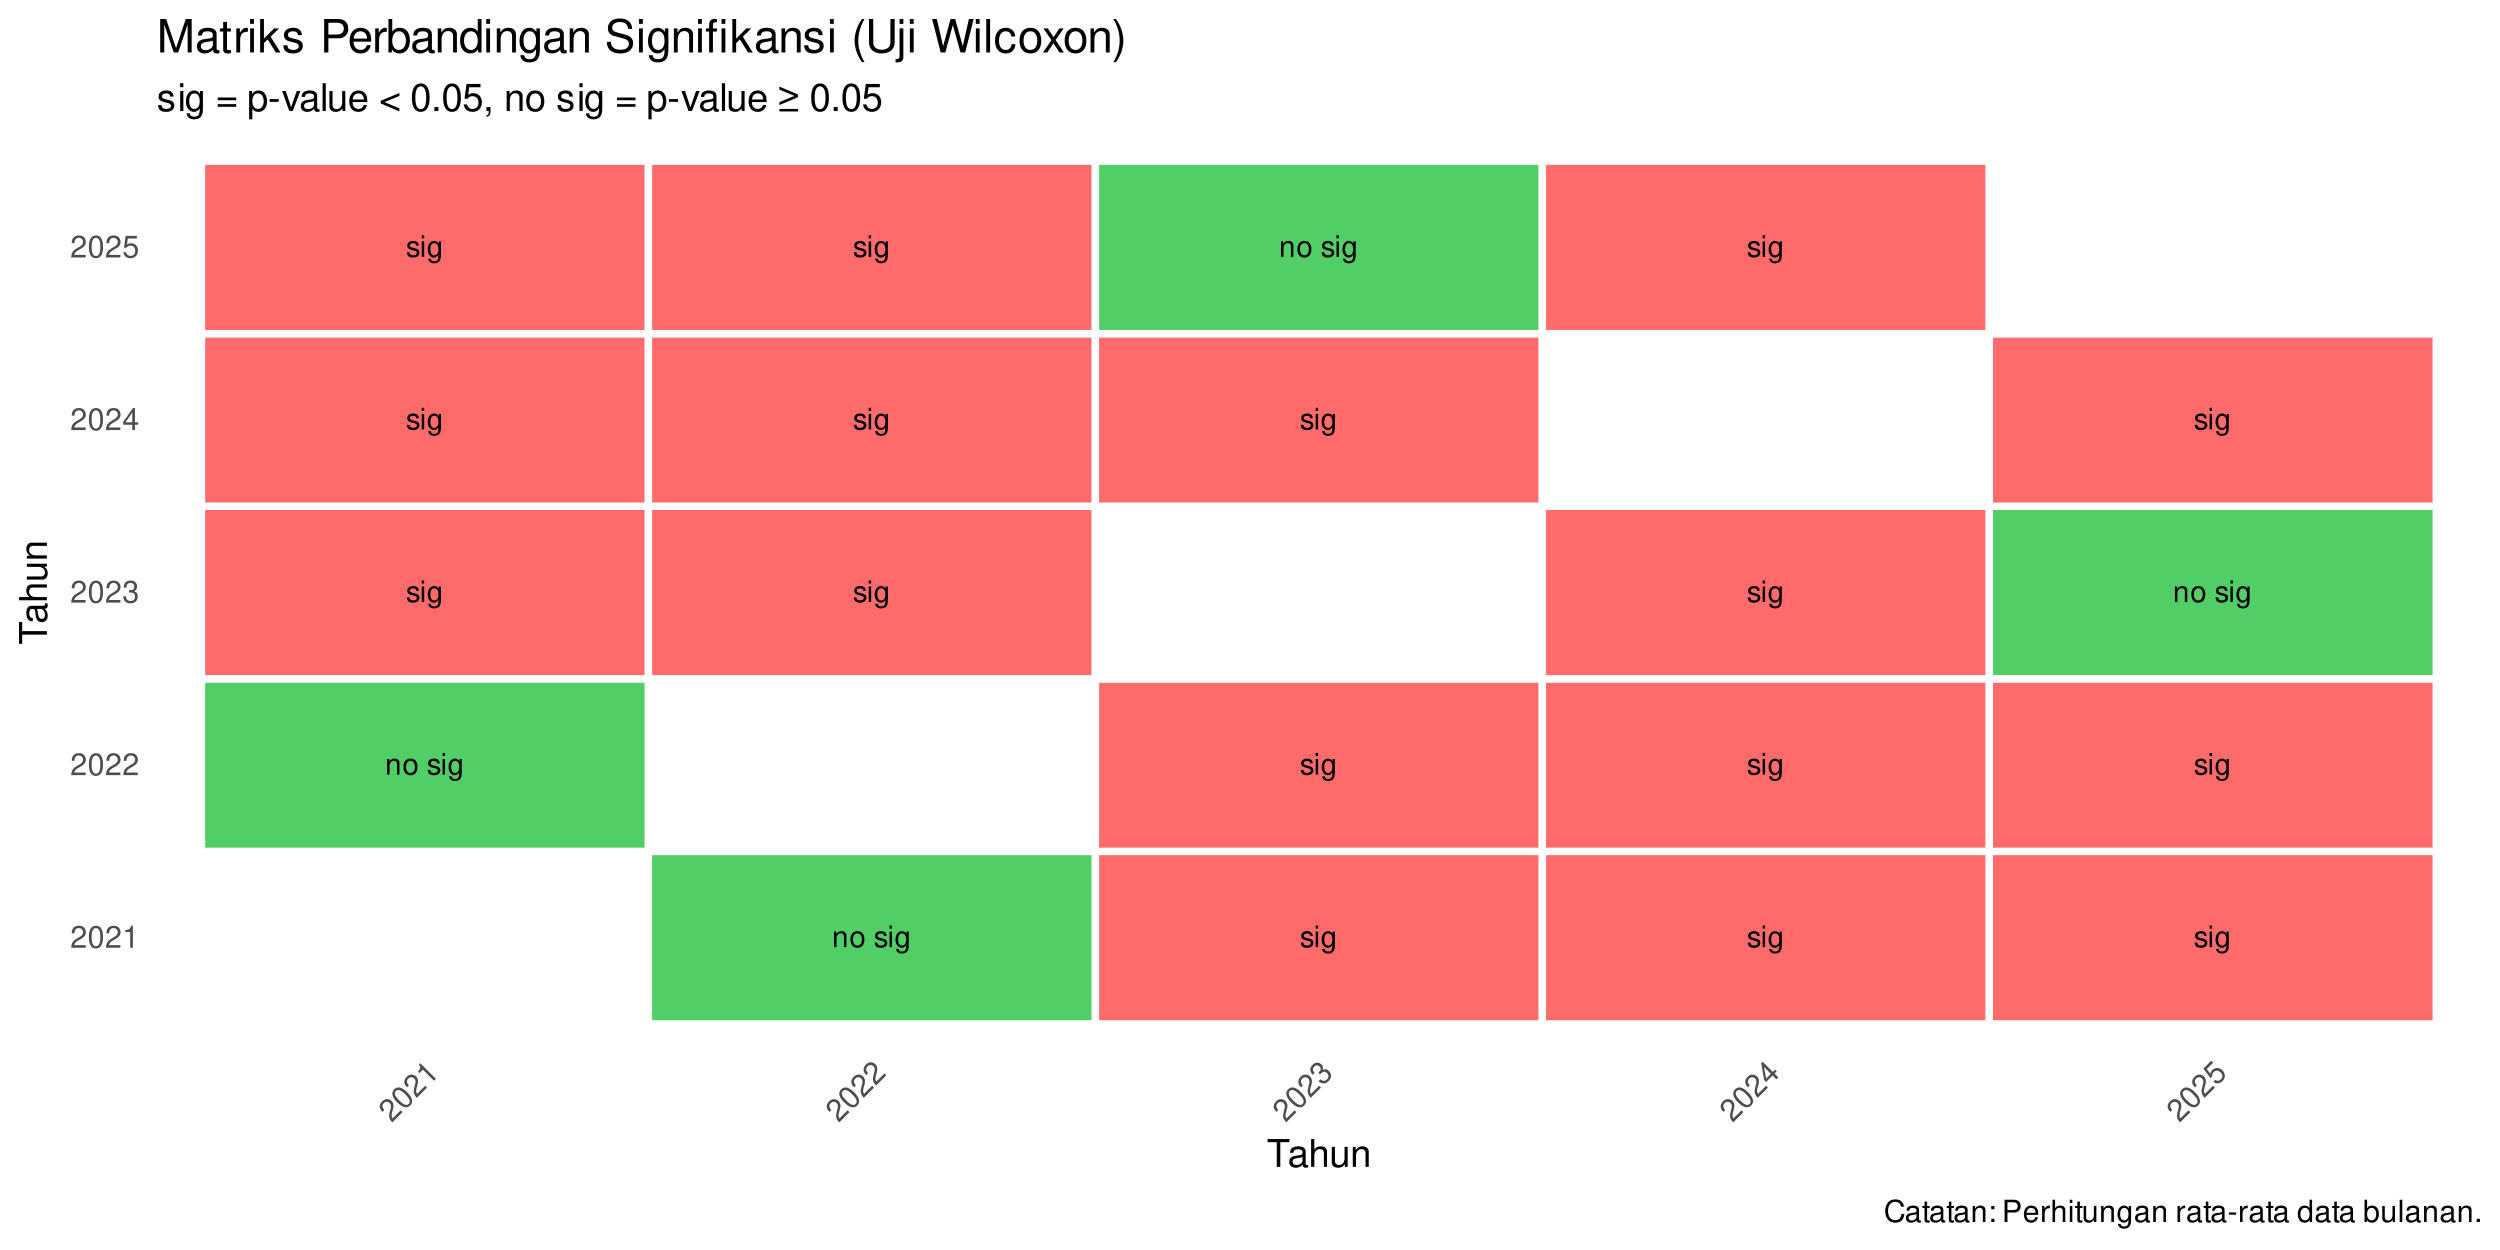 <?xml version="1.0" encoding="UTF-8"?>
<svg xmlns="http://www.w3.org/2000/svg" xmlns:xlink="http://www.w3.org/1999/xlink" width="720" height="360" viewBox="0 0 720 360">
<defs>
<g>
<g id="glyph-0-0">
<path d="M 0.594 -4.469 L 0.594 0 L 1.312 0 L 1.312 -2.469 C 1.312 -3.375 1.797 -3.969 2.531 -3.969 C 3.094 -3.969 3.453 -3.641 3.453 -3.094 L 3.453 0 L 4.156 0 L 4.156 -3.375 C 4.156 -4.125 3.594 -4.594 2.734 -4.594 C 2.078 -4.594 1.641 -4.344 1.25 -3.719 L 1.25 -4.469 Z M 0.594 -4.469 "/>
</g>
<g id="glyph-0-1">
<path d="M 2.328 -4.594 C 1.062 -4.594 0.312 -3.703 0.312 -2.203 C 0.312 -0.688 1.062 0.203 2.328 0.203 C 3.594 0.203 4.344 -0.703 4.344 -2.172 C 4.344 -3.719 3.625 -4.594 2.328 -4.594 Z M 2.328 -3.938 C 3.125 -3.938 3.609 -3.281 3.609 -2.172 C 3.609 -1.125 3.109 -0.453 2.328 -0.453 C 1.531 -0.453 1.047 -1.125 1.047 -2.203 C 1.047 -3.281 1.531 -3.938 2.328 -3.938 Z M 2.328 -3.938 "/>
</g>
<g id="glyph-0-2">
</g>
<g id="glyph-0-3">
<path d="M 3.734 -3.219 C 3.734 -4.109 3.141 -4.594 2.109 -4.594 C 1.078 -4.594 0.406 -4.062 0.406 -3.234 C 0.406 -2.531 0.766 -2.203 1.812 -1.938 L 2.484 -1.781 C 2.984 -1.656 3.172 -1.484 3.172 -1.172 C 3.172 -0.75 2.75 -0.453 2.141 -0.453 C 1.75 -0.453 1.422 -0.578 1.25 -0.766 C 1.141 -0.891 1.078 -1.016 1.047 -1.328 L 0.297 -1.328 C 0.328 -0.297 0.906 0.203 2.078 0.203 C 3.203 0.203 3.922 -0.359 3.922 -1.219 C 3.922 -1.891 3.547 -2.25 2.656 -2.469 L 1.969 -2.625 C 1.391 -2.766 1.141 -2.953 1.141 -3.266 C 1.141 -3.688 1.516 -3.938 2.094 -3.938 C 2.656 -3.938 2.969 -3.688 2.984 -3.219 Z M 3.734 -3.219 "/>
</g>
<g id="glyph-0-4">
<path d="M 1.281 -4.469 L 0.578 -4.469 L 0.578 0 L 1.281 0 Z M 1.281 -6.219 L 0.562 -6.219 L 0.562 -5.328 L 1.281 -5.328 Z M 1.281 -6.219 "/>
</g>
<g id="glyph-0-5">
<path d="M 3.453 -4.469 L 3.453 -3.828 C 3.094 -4.359 2.703 -4.594 2.141 -4.594 C 1.047 -4.594 0.297 -3.594 0.297 -2.156 C 0.297 -1.406 0.484 -0.859 0.859 -0.406 C 1.188 -0.016 1.625 0.203 2.078 0.203 C 2.625 0.203 3 -0.047 3.375 -0.609 L 3.375 -0.375 C 3.375 0.812 3.047 1.266 2.156 1.266 C 1.547 1.266 1.234 1.031 1.172 0.516 L 0.438 0.516 C 0.516 1.344 1.172 1.859 2.141 1.859 C 2.797 1.859 3.344 1.641 3.641 1.281 C 3.969 0.875 4.109 0.312 4.109 -0.734 L 4.109 -4.469 Z M 2.203 -3.938 C 2.953 -3.938 3.375 -3.312 3.375 -2.172 C 3.375 -1.094 2.938 -0.453 2.203 -0.453 C 1.469 -0.453 1.047 -1.094 1.047 -2.203 C 1.047 -3.297 1.469 -3.938 2.203 -3.938 Z M 2.203 -3.938 "/>
</g>
<g id="glyph-1-0">
<path d="M 4.453 -0.766 L 1.172 -0.766 C 1.25 -1.297 1.531 -1.625 2.297 -2.094 L 3.172 -2.594 C 4.047 -3.062 4.5 -3.719 4.5 -4.5 C 4.5 -5.031 4.281 -5.531 3.922 -5.875 C 3.547 -6.203 3.094 -6.359 2.5 -6.359 C 1.703 -6.359 1.125 -6.078 0.781 -5.531 C 0.547 -5.203 0.453 -4.797 0.438 -4.156 L 1.219 -4.156 C 1.234 -4.594 1.297 -4.844 1.406 -5.062 C 1.594 -5.438 2 -5.688 2.469 -5.688 C 3.172 -5.688 3.703 -5.172 3.703 -4.484 C 3.703 -3.969 3.406 -3.531 2.859 -3.219 L 2.047 -2.75 C 0.75 -2 0.375 -1.406 0.297 -0.016 L 4.453 -0.016 Z M 4.453 -0.766 "/>
</g>
<g id="glyph-1-1">
<path d="M 2.422 -6.359 C 1.844 -6.359 1.312 -6.094 0.984 -5.672 C 0.578 -5.109 0.375 -4.25 0.375 -3.078 C 0.375 -0.938 1.078 0.203 2.422 0.203 C 3.734 0.203 4.453 -0.938 4.453 -3.031 C 4.453 -4.25 4.266 -5.078 3.859 -5.672 C 3.531 -6.109 3.016 -6.359 2.422 -6.359 Z M 2.422 -5.672 C 3.25 -5.672 3.672 -4.828 3.672 -3.094 C 3.672 -1.281 3.266 -0.438 2.406 -0.438 C 1.578 -0.438 1.172 -1.312 1.172 -3.062 C 1.172 -4.828 1.578 -5.672 2.422 -5.672 Z M 2.422 -5.672 "/>
</g>
<g id="glyph-1-2">
<path d="M 2.281 -4.531 L 2.281 0 L 3.047 0 L 3.047 -6.359 L 2.547 -6.359 C 2.266 -5.391 2.094 -5.25 0.891 -5.094 L 0.891 -4.531 Z M 2.281 -4.531 "/>
</g>
<g id="glyph-1-3">
<path d="M 1.938 -2.922 L 2.359 -2.922 C 3.203 -2.922 3.656 -2.531 3.656 -1.766 C 3.656 -0.969 3.172 -0.484 2.375 -0.484 C 1.516 -0.484 1.109 -0.922 1.062 -1.844 L 0.281 -1.844 C 0.312 -1.344 0.406 -1 0.547 -0.719 C 0.875 -0.109 1.484 0.203 2.344 0.203 C 3.625 0.203 4.453 -0.578 4.453 -1.781 C 4.453 -2.594 4.141 -3.031 3.391 -3.297 C 3.969 -3.531 4.266 -3.969 4.266 -4.609 C 4.266 -5.703 3.547 -6.359 2.359 -6.359 C 1.109 -6.359 0.438 -5.656 0.406 -4.312 L 1.188 -4.312 C 1.203 -4.703 1.234 -4.922 1.328 -5.109 C 1.5 -5.469 1.891 -5.688 2.375 -5.688 C 3.062 -5.688 3.469 -5.266 3.469 -4.578 C 3.469 -4.141 3.312 -3.859 2.969 -3.719 C 2.766 -3.625 2.484 -3.594 1.938 -3.578 Z M 1.938 -2.922 "/>
</g>
<g id="glyph-1-4">
<path d="M 2.875 -1.547 L 2.875 0 L 3.656 0 L 3.656 -1.547 L 4.578 -1.547 L 4.578 -2.234 L 3.656 -2.234 L 3.656 -6.359 L 3.078 -6.359 L 0.25 -2.359 L 0.25 -1.547 Z M 2.875 -2.234 L 0.922 -2.234 L 2.875 -5.047 Z M 2.875 -2.234 "/>
</g>
<g id="glyph-1-5">
<path d="M 4.188 -6.234 L 0.969 -6.234 L 0.5 -2.844 L 1.219 -2.844 C 1.578 -3.266 1.875 -3.422 2.359 -3.422 C 3.203 -3.422 3.719 -2.844 3.719 -1.922 C 3.719 -1.031 3.203 -0.484 2.359 -0.484 C 1.688 -0.484 1.266 -0.828 1.078 -1.531 L 0.312 -1.531 C 0.406 -1.016 0.5 -0.781 0.688 -0.547 C 1.031 -0.078 1.672 0.203 2.375 0.203 C 3.641 0.203 4.516 -0.719 4.516 -2.031 C 4.516 -3.266 3.688 -4.109 2.5 -4.109 C 2.062 -4.109 1.703 -4 1.344 -3.734 L 1.594 -5.469 L 4.188 -5.469 Z M 4.188 -6.234 "/>
</g>
<g id="glyph-1-6">
<path d="M 5.828 -4.422 C 5.562 -5.828 4.766 -6.516 3.359 -6.516 C 2.484 -6.516 1.797 -6.25 1.312 -5.719 C 0.734 -5.078 0.422 -4.172 0.422 -3.125 C 0.422 -2.078 0.75 -1.172 1.344 -0.547 C 1.844 -0.031 2.484 0.203 3.312 0.203 C 4.875 0.203 5.766 -0.641 5.953 -2.344 L 5.109 -2.344 C 5.047 -1.906 4.953 -1.594 4.828 -1.344 C 4.562 -0.812 4.016 -0.516 3.328 -0.516 C 2.047 -0.516 1.234 -1.547 1.234 -3.141 C 1.234 -4.781 2 -5.797 3.25 -5.797 C 3.781 -5.797 4.25 -5.641 4.516 -5.391 C 4.766 -5.172 4.891 -4.906 4.984 -4.422 Z M 5.828 -4.422 "/>
</g>
<g id="glyph-1-7">
<path d="M 4.703 -0.438 C 4.625 -0.406 4.594 -0.406 4.547 -0.406 C 4.297 -0.406 4.156 -0.547 4.156 -0.781 L 4.156 -3.484 C 4.156 -4.297 3.547 -4.734 2.422 -4.734 C 1.734 -4.734 1.203 -4.547 0.891 -4.203 C 0.672 -3.969 0.594 -3.703 0.578 -3.25 L 1.312 -3.25 C 1.375 -3.812 1.703 -4.062 2.391 -4.062 C 3.062 -4.062 3.422 -3.812 3.422 -3.375 L 3.422 -3.188 C 3.406 -2.875 3.25 -2.75 2.656 -2.672 C 1.625 -2.547 1.453 -2.5 1.172 -2.391 C 0.641 -2.156 0.375 -1.766 0.375 -1.156 C 0.375 -0.328 0.953 0.203 1.875 0.203 C 2.469 0.203 2.922 0 3.453 -0.469 C 3.5 0 3.734 0.203 4.203 0.203 C 4.359 0.203 4.453 0.188 4.703 0.125 Z M 3.422 -1.453 C 3.422 -1.203 3.359 -1.062 3.125 -0.859 C 2.828 -0.578 2.469 -0.438 2.047 -0.438 C 1.469 -0.438 1.141 -0.719 1.141 -1.172 C 1.141 -1.656 1.453 -1.906 2.25 -2.016 C 3.031 -2.125 3.172 -2.156 3.422 -2.281 Z M 3.422 -1.453 "/>
</g>
<g id="glyph-1-8">
<path d="M 2.234 -4.609 L 1.484 -4.609 L 1.484 -5.875 L 0.75 -5.875 L 0.75 -4.609 L 0.125 -4.609 L 0.125 -4.016 L 0.75 -4.016 L 0.75 -0.531 C 0.75 -0.047 1.062 0.203 1.641 0.203 C 1.828 0.203 1.984 0.188 2.234 0.141 L 2.234 -0.469 C 2.125 -0.453 2.031 -0.438 1.875 -0.438 C 1.562 -0.438 1.484 -0.531 1.484 -0.859 L 1.484 -4.016 L 2.234 -4.016 Z M 2.234 -4.609 "/>
</g>
<g id="glyph-1-9">
<path d="M 0.609 -4.609 L 0.609 0 L 1.359 0 L 1.359 -2.547 C 1.359 -3.484 1.844 -4.094 2.609 -4.094 C 3.188 -4.094 3.547 -3.75 3.547 -3.188 L 3.547 0 L 4.281 0 L 4.281 -3.484 C 4.281 -4.25 3.719 -4.734 2.828 -4.734 C 2.141 -4.734 1.703 -4.484 1.297 -3.828 L 1.297 -4.609 Z M 0.609 -4.609 "/>
</g>
<g id="glyph-1-10">
<path d="M 1.875 -0.922 L 0.969 -0.922 L 0.969 0 L 1.875 0 Z M 1.875 -4.609 L 0.969 -4.609 L 0.969 -3.688 L 1.875 -3.688 Z M 1.875 -4.609 "/>
</g>
<g id="glyph-1-11">
</g>
<g id="glyph-1-12">
<path d="M 1.625 -2.719 L 3.641 -2.719 C 4.141 -2.719 4.531 -2.875 4.875 -3.172 C 5.266 -3.531 5.422 -3.938 5.422 -4.531 C 5.422 -5.734 4.719 -6.406 3.453 -6.406 L 0.797 -6.406 L 0.797 0 L 1.625 0 Z M 1.625 -3.438 L 1.625 -5.688 L 3.328 -5.688 C 4.109 -5.688 4.578 -5.266 4.578 -4.562 C 4.578 -3.859 4.109 -3.438 3.328 -3.438 Z M 1.625 -3.438 "/>
</g>
<g id="glyph-1-13">
<path d="M 4.516 -2.062 C 4.516 -2.766 4.453 -3.188 4.328 -3.531 C 4.031 -4.281 3.328 -4.734 2.469 -4.734 C 1.172 -4.734 0.359 -3.766 0.359 -2.25 C 0.359 -0.719 1.141 0.203 2.453 0.203 C 3.5 0.203 4.234 -0.391 4.422 -1.406 L 3.672 -1.406 C 3.469 -0.797 3.062 -0.469 2.469 -0.469 C 2 -0.469 1.609 -0.688 1.359 -1.078 C 1.188 -1.344 1.125 -1.594 1.125 -2.062 Z M 1.141 -2.656 C 1.203 -3.516 1.719 -4.062 2.453 -4.062 C 3.203 -4.062 3.719 -3.484 3.719 -2.656 Z M 1.141 -2.656 "/>
</g>
<g id="glyph-1-14">
<path d="M 0.609 -4.609 L 0.609 0 L 1.344 0 L 1.344 -2.391 C 1.359 -3.5 1.812 -4 2.828 -3.969 L 2.828 -4.719 C 2.703 -4.734 2.625 -4.734 2.547 -4.734 C 2.062 -4.734 1.703 -4.453 1.281 -3.781 L 1.281 -4.609 Z M 0.609 -4.609 "/>
</g>
<g id="glyph-1-15">
<path d="M 0.609 -6.406 L 0.609 0 L 1.344 0 L 1.344 -2.547 C 1.344 -3.484 1.844 -4.094 2.594 -4.094 C 2.844 -4.094 3.062 -4.031 3.25 -3.891 C 3.453 -3.734 3.547 -3.516 3.547 -3.188 L 3.547 0 L 4.281 0 L 4.281 -3.484 C 4.281 -4.25 3.719 -4.734 2.828 -4.734 C 2.172 -4.734 1.781 -4.547 1.344 -3.969 L 1.344 -6.406 Z M 0.609 -6.406 "/>
</g>
<g id="glyph-1-16">
<path d="M 1.312 -4.609 L 0.594 -4.609 L 0.594 0 L 1.312 0 Z M 1.312 -6.406 L 0.578 -6.406 L 0.578 -5.484 L 1.312 -5.484 Z M 1.312 -6.406 "/>
</g>
<g id="glyph-1-17">
<path d="M 4.234 0 L 4.234 -4.609 L 3.516 -4.609 L 3.516 -2 C 3.516 -1.062 3.016 -0.438 2.25 -0.438 C 1.672 -0.438 1.297 -0.797 1.297 -1.344 L 1.297 -4.609 L 0.578 -4.609 L 0.578 -1.062 C 0.578 -0.297 1.141 0.203 2.047 0.203 C 2.719 0.203 3.156 -0.031 3.578 -0.641 L 3.578 0 Z M 4.234 0 "/>
</g>
<g id="glyph-1-18">
<path d="M 3.547 -4.609 L 3.547 -3.938 C 3.188 -4.5 2.781 -4.734 2.203 -4.734 C 1.078 -4.734 0.312 -3.703 0.312 -2.219 C 0.312 -1.453 0.5 -0.891 0.891 -0.422 C 1.234 -0.016 1.672 0.203 2.141 0.203 C 2.703 0.203 3.094 -0.047 3.484 -0.625 L 3.484 -0.391 C 3.484 0.844 3.141 1.297 2.219 1.297 C 1.594 1.297 1.281 1.062 1.203 0.531 L 0.453 0.531 C 0.531 1.375 1.203 1.922 2.203 1.922 C 2.891 1.922 3.453 1.703 3.75 1.328 C 4.094 0.891 4.234 0.328 4.234 -0.75 L 4.234 -4.609 Z M 2.266 -4.062 C 3.047 -4.062 3.484 -3.406 3.484 -2.25 C 3.484 -1.125 3.031 -0.469 2.266 -0.469 C 1.516 -0.469 1.078 -1.141 1.078 -2.266 C 1.078 -3.391 1.516 -4.062 2.266 -4.062 Z M 2.266 -4.062 "/>
</g>
<g id="glyph-1-19">
<path d="M 2.5 -2.75 L 0.406 -2.75 L 0.406 -2.109 L 2.5 -2.109 Z M 2.5 -2.75 "/>
</g>
<g id="glyph-1-20">
<path d="M 4.359 -6.406 L 3.625 -6.406 L 3.625 -4.031 C 3.312 -4.5 2.828 -4.734 2.203 -4.734 C 1.016 -4.734 0.234 -3.781 0.234 -2.312 C 0.234 -0.75 0.984 0.203 2.234 0.203 C 2.875 0.203 3.312 -0.031 3.703 -0.609 L 3.703 0 L 4.359 0 Z M 2.328 -4.062 C 3.125 -4.062 3.625 -3.359 3.625 -2.25 C 3.625 -1.188 3.109 -0.484 2.344 -0.484 C 1.531 -0.484 1 -1.203 1 -2.266 C 1 -3.344 1.531 -4.062 2.328 -4.062 Z M 2.328 -4.062 "/>
</g>
<g id="glyph-1-21">
<path d="M 0.469 -6.406 L 0.469 0 L 1.141 0 L 1.141 -0.594 C 1.484 -0.047 1.953 0.203 2.594 0.203 C 3.812 0.203 4.594 -0.797 4.594 -2.328 C 4.594 -3.812 3.859 -4.734 2.625 -4.734 C 2 -4.734 1.547 -4.5 1.203 -3.984 L 1.203 -6.406 Z M 2.484 -4.062 C 3.312 -4.062 3.828 -3.344 3.828 -2.25 C 3.828 -1.203 3.297 -0.484 2.484 -0.484 C 1.703 -0.484 1.203 -1.188 1.203 -2.266 C 1.203 -3.359 1.703 -4.062 2.484 -4.062 Z M 2.484 -4.062 "/>
</g>
<g id="glyph-1-22">
<path d="M 1.344 -6.406 L 0.594 -6.406 L 0.594 0 L 1.344 0 Z M 1.344 -6.406 "/>
</g>
<g id="glyph-1-23">
<path d="M 1.688 -0.922 L 0.766 -0.922 L 0.766 0 L 1.688 0 Z M 1.688 -0.922 "/>
</g>
<g id="glyph-2-0">
<path d="M 2.609 -3.703 L 0.281 -1.375 C -0.031 -1.812 -0.078 -2.234 0.141 -3.109 L 0.422 -4.078 C 0.688 -5.031 0.562 -5.812 0 -6.375 C -0.375 -6.75 -0.875 -6.938 -1.391 -6.922 C -1.875 -6.906 -2.312 -6.688 -2.734 -6.266 C -3.297 -5.703 -3.5 -5.094 -3.359 -4.453 C -3.281 -4.062 -3.062 -3.719 -2.625 -3.25 L -2.078 -3.797 C -2.375 -4.125 -2.5 -4.344 -2.578 -4.578 C -2.719 -4.969 -2.594 -5.438 -2.266 -5.766 C -1.766 -6.266 -1.031 -6.281 -0.547 -5.797 C -0.188 -5.438 -0.094 -4.906 -0.266 -4.297 L -0.484 -3.391 C -0.891 -1.953 -0.734 -1.266 0.188 -0.219 L 3.141 -3.172 Z M 2.609 -3.703 "/>
</g>
<g id="glyph-2-1">
<path d="M -2.781 -6.219 C -3.203 -5.797 -3.391 -5.234 -3.312 -4.719 C -3.203 -4.016 -2.734 -3.266 -1.906 -2.438 C -0.391 -0.922 0.906 -0.625 1.859 -1.578 C 2.781 -2.5 2.5 -3.812 1.016 -5.297 C 0.156 -6.156 -0.578 -6.609 -1.281 -6.75 C -1.812 -6.812 -2.375 -6.625 -2.781 -6.219 Z M -2.297 -5.734 C -1.719 -6.312 -0.812 -6 0.406 -4.781 C 1.688 -3.5 2 -2.625 1.391 -2.016 C 0.797 -1.422 -0.094 -1.75 -1.344 -3 C -2.578 -4.234 -2.906 -5.125 -2.297 -5.734 Z M -2.297 -5.734 "/>
</g>
<g id="glyph-2-2">
<path d="M -1.594 -4.812 L 1.609 -1.609 L 2.156 -2.156 L -2.344 -6.656 L -2.703 -6.297 C -2.203 -5.422 -2.234 -5.203 -2.984 -4.234 L -2.578 -3.828 Z M -1.594 -4.812 "/>
</g>
<g id="glyph-2-3">
<path d="M -0.688 -3.438 L -0.391 -3.734 C 0.203 -4.328 0.781 -4.375 1.328 -3.828 C 1.891 -3.266 1.906 -2.594 1.328 -2.016 C 0.734 -1.422 0.125 -1.438 -0.547 -2.047 L -1.094 -1.5 C -0.734 -1.172 -0.422 -0.984 -0.125 -0.906 C 0.547 -0.703 1.188 -0.906 1.797 -1.516 C 2.703 -2.422 2.75 -3.562 1.891 -4.422 C 1.328 -4.984 0.781 -5.062 0.062 -4.719 C 0.312 -5.312 0.203 -5.828 -0.25 -6.281 C -1.016 -7.047 -1.984 -7.016 -2.828 -6.172 C -3.719 -5.281 -3.688 -4.312 -2.766 -3.328 L -2.203 -3.891 C -2.484 -4.172 -2.609 -4.359 -2.672 -4.547 C -2.797 -4.922 -2.672 -5.359 -2.344 -5.688 C -1.844 -6.188 -1.266 -6.172 -0.781 -5.688 C -0.469 -5.375 -0.391 -5.078 -0.531 -4.719 C -0.609 -4.516 -0.797 -4.297 -1.156 -3.906 Z M -0.688 -3.438 "/>
</g>
<g id="glyph-2-4">
<path d="M 0.938 -3.125 L 2.031 -2.031 L 2.578 -2.578 L 1.484 -3.672 L 2.141 -4.328 L 1.656 -4.812 L 1 -4.156 L -1.922 -7.078 L -2.328 -6.672 L -1.5 -1.844 L -0.922 -1.266 Z M 0.453 -3.609 L -0.922 -2.234 L -1.531 -5.594 Z M 0.453 -3.609 "/>
</g>
<g id="glyph-2-5">
<path d="M -1.438 -7.375 L -3.719 -5.094 L -1.656 -2.375 L -1.156 -2.875 C -1.203 -3.422 -1.094 -3.75 -0.75 -4.094 C -0.156 -4.688 0.609 -4.641 1.266 -3.984 C 1.891 -3.359 1.922 -2.609 1.328 -2.016 C 0.844 -1.531 0.312 -1.469 -0.312 -1.844 L -0.859 -1.297 C -0.438 -1 -0.188 -0.906 0.094 -0.875 C 0.672 -0.797 1.328 -1.047 1.812 -1.531 C 2.719 -2.438 2.672 -3.703 1.75 -4.625 C 0.875 -5.5 -0.297 -5.516 -1.141 -4.672 C -1.453 -4.359 -1.625 -4.031 -1.688 -3.594 L -2.734 -4.984 L -0.891 -6.828 Z M -1.438 -7.375 "/>
</g>
<g id="glyph-3-0">
<path d="M 3.891 -7.109 L 6.516 -7.109 L 6.516 -8.016 L 0.234 -8.016 L 0.234 -7.109 L 2.875 -7.109 L 2.875 0 L 3.891 0 Z M 3.891 -7.109 "/>
</g>
<g id="glyph-3-1">
<path d="M 5.891 -0.531 C 5.781 -0.516 5.734 -0.516 5.688 -0.516 C 5.375 -0.516 5.188 -0.688 5.188 -0.969 L 5.188 -4.359 C 5.188 -5.375 4.438 -5.922 3.031 -5.922 C 2.172 -5.922 1.5 -5.688 1.109 -5.266 C 0.844 -4.969 0.734 -4.625 0.719 -4.062 L 1.641 -4.062 C 1.719 -4.766 2.141 -5.078 2.984 -5.078 C 3.828 -5.078 4.281 -4.781 4.281 -4.219 L 4.281 -3.984 C 4.266 -3.594 4.062 -3.438 3.328 -3.344 C 2.031 -3.172 1.828 -3.141 1.469 -2.984 C 0.797 -2.703 0.469 -2.203 0.469 -1.453 C 0.469 -0.406 1.188 0.25 2.359 0.25 C 3.078 0.25 3.656 0 4.312 -0.594 C 4.375 0 4.656 0.25 5.266 0.25 C 5.453 0.25 5.578 0.234 5.891 0.156 Z M 4.281 -1.812 C 4.281 -1.5 4.188 -1.312 3.922 -1.062 C 3.547 -0.719 3.094 -0.547 2.547 -0.547 C 1.844 -0.547 1.422 -0.891 1.422 -1.469 C 1.422 -2.078 1.812 -2.391 2.812 -2.531 C 3.781 -2.656 3.969 -2.703 4.281 -2.844 Z M 4.281 -1.812 "/>
</g>
<g id="glyph-3-2">
<path d="M 0.766 -8.016 L 0.766 0 L 1.688 0 L 1.688 -3.172 C 1.688 -4.359 2.297 -5.125 3.25 -5.125 C 3.547 -5.125 3.844 -5.031 4.062 -4.875 C 4.328 -4.672 4.438 -4.406 4.438 -4 L 4.438 0 L 5.344 0 L 5.344 -4.359 C 5.344 -5.328 4.656 -5.922 3.531 -5.922 C 2.719 -5.922 2.219 -5.672 1.688 -4.969 L 1.688 -8.016 Z M 0.766 -8.016 "/>
</g>
<g id="glyph-3-3">
<path d="M 5.297 0 L 5.297 -5.766 L 4.391 -5.766 L 4.391 -2.5 C 4.391 -1.312 3.766 -0.547 2.812 -0.547 C 2.094 -0.547 1.625 -0.984 1.625 -1.688 L 1.625 -5.766 L 0.719 -5.766 L 0.719 -1.312 C 0.719 -0.359 1.438 0.25 2.547 0.25 C 3.406 0.25 3.938 -0.047 4.484 -0.797 L 4.484 0 Z M 5.297 0 "/>
</g>
<g id="glyph-3-4">
<path d="M 0.766 -5.766 L 0.766 0 L 1.688 0 L 1.688 -3.172 C 1.688 -4.359 2.312 -5.125 3.25 -5.125 C 3.984 -5.125 4.438 -4.688 4.438 -4 L 4.438 0 L 5.359 0 L 5.359 -4.359 C 5.359 -5.312 4.641 -5.922 3.531 -5.922 C 2.672 -5.922 2.125 -5.594 1.609 -4.797 L 1.609 -5.766 Z M 0.766 -5.766 "/>
</g>
<g id="glyph-3-5">
<path d="M 4.812 -4.156 C 4.812 -5.297 4.062 -5.922 2.734 -5.922 C 1.391 -5.922 0.516 -5.234 0.516 -4.172 C 0.516 -3.266 0.984 -2.844 2.344 -2.516 L 3.203 -2.297 C 3.844 -2.141 4.094 -1.906 4.094 -1.5 C 4.094 -0.953 3.547 -0.594 2.75 -0.594 C 2.25 -0.594 1.844 -0.734 1.609 -0.984 C 1.469 -1.141 1.391 -1.312 1.344 -1.719 L 0.375 -1.719 C 0.422 -0.391 1.172 0.25 2.672 0.25 C 4.125 0.25 5.047 -0.469 5.047 -1.578 C 5.047 -2.438 4.562 -2.906 3.422 -3.172 L 2.547 -3.391 C 1.797 -3.562 1.469 -3.812 1.469 -4.219 C 1.469 -4.75 1.953 -5.078 2.688 -5.078 C 3.438 -5.078 3.828 -4.766 3.844 -4.156 Z M 4.812 -4.156 "/>
</g>
<g id="glyph-3-6">
<path d="M 1.656 -5.766 L 0.734 -5.766 L 0.734 0 L 1.656 0 Z M 1.656 -8.016 L 0.719 -8.016 L 0.719 -6.859 L 1.656 -6.859 Z M 1.656 -8.016 "/>
</g>
<g id="glyph-3-7">
<path d="M 4.438 -5.766 L 4.438 -4.922 C 3.984 -5.625 3.469 -5.922 2.75 -5.922 C 1.359 -5.922 0.391 -4.625 0.391 -2.781 C 0.391 -1.812 0.609 -1.109 1.109 -0.531 C 1.547 -0.016 2.094 0.25 2.688 0.25 C 3.375 0.25 3.875 -0.062 4.359 -0.781 L 4.359 -0.484 C 4.359 1.062 3.922 1.625 2.781 1.625 C 2 1.625 1.594 1.312 1.5 0.656 L 0.578 0.656 C 0.656 1.734 1.5 2.391 2.766 2.391 C 3.609 2.391 4.312 2.125 4.688 1.656 C 5.125 1.125 5.297 0.406 5.297 -0.953 L 5.297 -5.766 Z M 2.844 -5.078 C 3.812 -5.078 4.359 -4.266 4.359 -2.812 C 4.359 -1.406 3.797 -0.594 2.844 -0.594 C 1.891 -0.594 1.344 -1.422 1.344 -2.844 C 1.344 -4.25 1.891 -5.078 2.844 -5.078 Z M 2.844 -5.078 "/>
</g>
<g id="glyph-3-8">
</g>
<g id="glyph-3-9">
<path d="M 5.875 -3.891 L 0.547 -3.891 L 0.547 -3.109 L 5.875 -3.109 Z M 5.875 -1.984 L 0.547 -1.984 L 0.547 -1.219 L 5.875 -1.219 Z M 5.875 -1.984 "/>
</g>
<g id="glyph-3-10">
<path d="M 0.594 2.391 L 1.516 2.391 L 1.516 -0.609 C 2 -0.016 2.547 0.25 3.281 0.25 C 4.781 0.25 5.75 -0.953 5.75 -2.781 C 5.75 -4.719 4.812 -5.922 3.281 -5.922 C 2.5 -5.922 1.875 -5.578 1.438 -4.891 L 1.438 -5.766 L 0.594 -5.766 Z M 3.125 -5.078 C 4.141 -5.078 4.797 -4.188 4.797 -2.812 C 4.797 -1.5 4.125 -0.609 3.125 -0.609 C 2.141 -0.609 1.516 -1.484 1.516 -2.844 C 1.516 -4.188 2.141 -5.078 3.125 -5.078 Z M 3.125 -5.078 "/>
</g>
<g id="glyph-3-11">
<path d="M 3.125 -3.438 L 0.5 -3.438 L 0.5 -2.641 L 3.125 -2.641 Z M 3.125 -3.438 "/>
</g>
<g id="glyph-3-12">
<path d="M 3.141 0 L 5.344 -5.766 L 4.312 -5.766 L 2.688 -1.094 L 1.141 -5.766 L 0.109 -5.766 L 2.141 0 Z M 3.141 0 "/>
</g>
<g id="glyph-3-13">
<path d="M 1.672 -8.016 L 0.75 -8.016 L 0.75 0 L 1.672 0 Z M 1.672 -8.016 "/>
</g>
<g id="glyph-3-14">
<path d="M 5.641 -2.578 C 5.641 -3.453 5.578 -3.984 5.406 -4.406 C 5.031 -5.359 4.156 -5.922 3.078 -5.922 C 1.469 -5.922 0.438 -4.703 0.438 -2.812 C 0.438 -0.906 1.438 0.25 3.062 0.25 C 4.375 0.25 5.297 -0.5 5.516 -1.75 L 4.594 -1.75 C 4.344 -0.984 3.828 -0.594 3.094 -0.594 C 2.516 -0.594 2.016 -0.859 1.703 -1.344 C 1.484 -1.672 1.406 -2 1.391 -2.578 Z M 1.422 -3.328 C 1.5 -4.391 2.141 -5.078 3.062 -5.078 C 4 -5.078 4.656 -4.359 4.656 -3.328 Z M 1.422 -3.328 "/>
</g>
<g id="glyph-3-15">
<path d="M 0.5 -2.172 L 5.875 0.094 L 5.875 -0.766 L 1.547 -2.578 L 5.875 -4.344 L 5.875 -5.219 L 0.5 -2.938 Z M 0.5 -2.172 "/>
</g>
<g id="glyph-3-16">
<path d="M 3.031 -7.953 C 2.297 -7.953 1.641 -7.625 1.234 -7.078 C 0.719 -6.375 0.469 -5.328 0.469 -3.844 C 0.469 -1.172 1.359 0.25 3.031 0.25 C 4.672 0.25 5.578 -1.172 5.578 -3.781 C 5.578 -5.328 5.328 -6.359 4.812 -7.078 C 4.406 -7.641 3.766 -7.953 3.031 -7.953 Z M 3.031 -7.094 C 4.062 -7.094 4.594 -6.031 4.594 -3.875 C 4.594 -1.609 4.078 -0.547 3 -0.547 C 1.984 -0.547 1.469 -1.656 1.469 -3.844 C 1.469 -6.031 1.984 -7.094 3.031 -7.094 Z M 3.031 -7.094 "/>
</g>
<g id="glyph-3-17">
<path d="M 2.094 -1.141 L 0.953 -1.141 L 0.953 0 L 2.094 0 Z M 2.094 -1.141 "/>
</g>
<g id="glyph-3-18">
<path d="M 5.234 -7.797 L 1.203 -7.797 L 0.625 -3.547 L 1.516 -3.547 C 1.969 -4.094 2.344 -4.281 2.953 -4.281 C 4 -4.281 4.656 -3.562 4.656 -2.406 C 4.656 -1.281 4 -0.609 2.953 -0.609 C 2.094 -0.609 1.578 -1.031 1.359 -1.906 L 0.391 -1.906 C 0.516 -1.281 0.625 -0.969 0.859 -0.688 C 1.297 -0.094 2.094 0.25 2.969 0.25 C 4.547 0.25 5.641 -0.891 5.641 -2.547 C 5.641 -4.078 4.625 -5.141 3.125 -5.141 C 2.578 -5.141 2.141 -5 1.688 -4.656 L 1.984 -6.844 L 5.234 -6.844 Z M 5.234 -7.797 "/>
</g>
<g id="glyph-3-19">
<path d="M 0.953 -1.141 L 0.953 0 L 1.609 0 L 1.609 0.203 C 1.609 0.953 1.469 1.172 0.953 1.203 L 0.953 1.609 C 1.688 1.641 2.109 1.109 2.109 0.172 L 2.109 -1.141 Z M 0.953 -1.141 "/>
</g>
<g id="glyph-3-20">
<path d="M 2.984 -5.922 C 1.359 -5.922 0.391 -4.781 0.391 -2.844 C 0.391 -0.891 1.359 0.25 3 0.25 C 4.625 0.25 5.609 -0.906 5.609 -2.797 C 5.609 -4.797 4.656 -5.922 2.984 -5.922 Z M 3 -5.078 C 4.031 -5.078 4.656 -4.234 4.656 -2.812 C 4.656 -1.438 4.016 -0.594 3 -0.594 C 1.984 -0.594 1.359 -1.438 1.359 -2.844 C 1.359 -4.234 1.984 -5.078 3 -5.078 Z M 3 -5.078 "/>
</g>
<g id="glyph-3-21">
<path d="M 5.688 -0.609 L 0.312 -0.609 L 0.312 0.125 L 5.688 0.125 Z M 5.688 -4.75 L 0.312 -7.031 L 0.312 -6.156 L 4.641 -4.359 L 0.312 -2.578 L 0.312 -1.719 L 5.688 -4 Z M 5.688 -4.75 "/>
</g>
<g id="glyph-4-0">
<path d="M -7.109 -3.891 L -7.109 -6.516 L -8.016 -6.516 L -8.016 -0.234 L -7.109 -0.234 L -7.109 -2.875 L 0 -2.875 L 0 -3.891 Z M -7.109 -3.891 "/>
</g>
<g id="glyph-4-1">
<path d="M -0.531 -5.891 C -0.516 -5.781 -0.516 -5.734 -0.516 -5.688 C -0.516 -5.375 -0.688 -5.188 -0.969 -5.188 L -4.359 -5.188 C -5.375 -5.188 -5.922 -4.438 -5.922 -3.031 C -5.922 -2.172 -5.688 -1.5 -5.266 -1.109 C -4.969 -0.844 -4.625 -0.734 -4.062 -0.719 L -4.062 -1.641 C -4.766 -1.719 -5.078 -2.141 -5.078 -2.984 C -5.078 -3.828 -4.781 -4.281 -4.219 -4.281 L -3.984 -4.281 C -3.594 -4.266 -3.438 -4.062 -3.344 -3.328 C -3.172 -2.031 -3.141 -1.828 -2.984 -1.469 C -2.703 -0.797 -2.203 -0.469 -1.453 -0.469 C -0.406 -0.469 0.25 -1.188 0.25 -2.359 C 0.25 -3.078 0 -3.656 -0.594 -4.312 C 0 -4.375 0.25 -4.656 0.25 -5.266 C 0.25 -5.453 0.234 -5.578 0.156 -5.891 Z M -1.812 -4.281 C -1.5 -4.281 -1.312 -4.188 -1.062 -3.922 C -0.719 -3.547 -0.547 -3.094 -0.547 -2.547 C -0.547 -1.844 -0.891 -1.422 -1.469 -1.422 C -2.078 -1.422 -2.391 -1.812 -2.531 -2.812 C -2.656 -3.781 -2.703 -3.969 -2.844 -4.281 Z M -1.812 -4.281 "/>
</g>
<g id="glyph-4-2">
<path d="M -8.016 -0.766 L 0 -0.766 L 0 -1.688 L -3.172 -1.688 C -4.359 -1.688 -5.125 -2.297 -5.125 -3.25 C -5.125 -3.547 -5.031 -3.844 -4.875 -4.062 C -4.672 -4.328 -4.406 -4.438 -4 -4.438 L 0 -4.438 L 0 -5.344 L -4.359 -5.344 C -5.328 -5.344 -5.922 -4.656 -5.922 -3.531 C -5.922 -2.719 -5.672 -2.219 -4.969 -1.688 L -8.016 -1.688 Z M -8.016 -0.766 "/>
</g>
<g id="glyph-4-3">
<path d="M 0 -5.297 L -5.766 -5.297 L -5.766 -4.391 L -2.5 -4.391 C -1.312 -4.391 -0.547 -3.766 -0.547 -2.812 C -0.547 -2.094 -0.984 -1.625 -1.688 -1.625 L -5.766 -1.625 L -5.766 -0.719 L -1.312 -0.719 C -0.359 -0.719 0.25 -1.438 0.25 -2.547 C 0.25 -3.406 -0.047 -3.938 -0.797 -4.484 L 0 -4.484 Z M 0 -5.297 "/>
</g>
<g id="glyph-4-4">
<path d="M -5.766 -0.766 L 0 -0.766 L 0 -1.688 L -3.172 -1.688 C -4.359 -1.688 -5.125 -2.312 -5.125 -3.25 C -5.125 -3.984 -4.688 -4.438 -4 -4.438 L 0 -4.438 L 0 -5.359 L -4.359 -5.359 C -5.312 -5.359 -5.922 -4.641 -5.922 -3.531 C -5.922 -2.672 -5.594 -2.125 -4.797 -1.609 L -5.766 -1.609 Z M -5.766 -0.766 "/>
</g>
<g id="glyph-5-0">
<path d="M 6.172 0 L 8.891 -8.062 L 8.891 0 L 10.047 0 L 10.047 -9.625 L 8.344 -9.625 L 5.547 -1.234 L 2.688 -9.625 L 0.984 -9.625 L 0.984 0 L 2.156 0 L 2.156 -8.062 L 4.891 0 Z M 6.172 0 "/>
</g>
<g id="glyph-5-1">
<path d="M 7.062 -0.641 C 6.938 -0.625 6.891 -0.625 6.828 -0.625 C 6.438 -0.625 6.234 -0.812 6.234 -1.156 L 6.234 -5.234 C 6.234 -6.453 5.328 -7.109 3.625 -7.109 C 2.609 -7.109 1.812 -6.828 1.328 -6.312 C 1.016 -5.953 0.891 -5.562 0.859 -4.875 L 1.969 -4.875 C 2.062 -5.719 2.562 -6.094 3.594 -6.094 C 4.594 -6.094 5.141 -5.734 5.141 -5.062 L 5.141 -4.781 C 5.125 -4.297 4.891 -4.125 3.984 -4.016 C 2.422 -3.812 2.188 -3.766 1.766 -3.594 C 0.969 -3.25 0.547 -2.641 0.547 -1.75 C 0.547 -0.484 1.422 0.297 2.828 0.297 C 3.703 0.297 4.391 0 5.172 -0.719 C 5.25 0 5.594 0.297 6.312 0.297 C 6.547 0.297 6.688 0.281 7.062 0.188 Z M 5.141 -2.172 C 5.141 -1.812 5.031 -1.578 4.703 -1.281 C 4.25 -0.875 3.703 -0.656 3.062 -0.656 C 2.203 -0.656 1.703 -1.062 1.703 -1.766 C 1.703 -2.5 2.172 -2.859 3.359 -3.031 C 4.547 -3.188 4.766 -3.25 5.141 -3.422 Z M 5.141 -2.172 "/>
</g>
<g id="glyph-5-2">
<path d="M 3.359 -6.922 L 2.219 -6.922 L 2.219 -8.812 L 1.125 -8.812 L 1.125 -6.922 L 0.188 -6.922 L 0.188 -6.016 L 1.125 -6.016 L 1.125 -0.797 C 1.125 -0.078 1.594 0.297 2.453 0.297 C 2.75 0.297 2.984 0.281 3.359 0.219 L 3.359 -0.719 C 3.188 -0.672 3.047 -0.656 2.828 -0.656 C 2.344 -0.656 2.219 -0.797 2.219 -1.281 L 2.219 -6.016 L 3.359 -6.016 Z M 3.359 -6.922 "/>
</g>
<g id="glyph-5-3">
<path d="M 0.906 -6.922 L 0.906 0 L 2.016 0 L 2.016 -3.594 C 2.031 -5.25 2.719 -6 4.234 -5.953 L 4.234 -7.078 C 4.047 -7.109 3.953 -7.109 3.812 -7.109 C 3.109 -7.109 2.562 -6.688 1.922 -5.672 L 1.922 -6.922 Z M 0.906 -6.922 "/>
</g>
<g id="glyph-5-4">
<path d="M 1.984 -6.922 L 0.891 -6.922 L 0.891 0 L 1.984 0 Z M 1.984 -9.625 L 0.875 -9.625 L 0.875 -8.234 L 1.984 -8.234 Z M 1.984 -9.625 "/>
</g>
<g id="glyph-5-5">
<path d="M 1.859 -9.625 L 0.766 -9.625 L 0.766 0 L 1.859 0 L 1.859 -2.688 L 2.938 -3.75 L 5.266 0 L 6.625 0 L 3.797 -4.531 L 6.203 -6.922 L 4.797 -6.922 L 1.859 -3.984 Z M 1.859 -9.625 "/>
</g>
<g id="glyph-5-6">
<path d="M 5.781 -4.984 C 5.766 -6.344 4.875 -7.109 3.281 -7.109 C 1.656 -7.109 0.625 -6.281 0.625 -5 C 0.625 -3.922 1.172 -3.406 2.812 -3.016 L 3.844 -2.766 C 4.609 -2.578 4.906 -2.297 4.906 -1.812 C 4.906 -1.156 4.266 -0.719 3.297 -0.719 C 2.703 -0.719 2.203 -0.891 1.922 -1.172 C 1.75 -1.375 1.672 -1.578 1.609 -2.062 L 0.453 -2.062 C 0.5 -0.469 1.406 0.297 3.203 0.297 C 4.953 0.297 6.062 -0.547 6.062 -1.891 C 6.062 -2.922 5.484 -3.484 4.109 -3.812 L 3.047 -4.062 C 2.156 -4.281 1.766 -4.562 1.766 -5.062 C 1.766 -5.703 2.344 -6.094 3.234 -6.094 C 4.125 -6.094 4.594 -5.719 4.625 -4.984 Z M 5.781 -4.984 "/>
</g>
<g id="glyph-5-7">
</g>
<g id="glyph-5-8">
<path d="M 2.422 -4.078 L 5.453 -4.078 C 6.203 -4.078 6.797 -4.297 7.312 -4.766 C 7.891 -5.297 8.141 -5.922 8.141 -6.797 C 8.141 -8.609 7.078 -9.625 5.172 -9.625 L 1.203 -9.625 L 1.203 0 L 2.422 0 Z M 2.422 -5.156 L 2.422 -8.547 L 4.984 -8.547 C 6.172 -8.547 6.859 -7.906 6.859 -6.859 C 6.859 -5.797 6.172 -5.156 4.984 -5.156 Z M 2.422 -5.156 "/>
</g>
<g id="glyph-5-9">
<path d="M 6.766 -3.094 C 6.766 -4.141 6.688 -4.781 6.5 -5.297 C 6.047 -6.438 4.984 -7.109 3.703 -7.109 C 1.766 -7.109 0.531 -5.656 0.531 -3.359 C 0.531 -1.078 1.719 0.297 3.672 0.297 C 5.25 0.297 6.344 -0.594 6.625 -2.094 L 5.516 -2.094 C 5.219 -1.188 4.594 -0.719 3.703 -0.719 C 3.016 -0.719 2.422 -1.031 2.047 -1.609 C 1.781 -2 1.688 -2.406 1.672 -3.094 Z M 1.703 -3.984 C 1.797 -5.266 2.578 -6.094 3.688 -6.094 C 4.812 -6.094 5.578 -5.234 5.578 -3.984 Z M 1.703 -3.984 "/>
</g>
<g id="glyph-5-10">
<path d="M 0.719 -9.625 L 0.719 0 L 1.703 0 L 1.703 -0.891 C 2.234 -0.078 2.938 0.297 3.891 0.297 C 5.719 0.297 6.906 -1.188 6.906 -3.484 C 6.906 -5.734 5.781 -7.109 3.953 -7.109 C 3 -7.109 2.328 -6.766 1.812 -5.984 L 1.812 -9.625 Z M 3.734 -6.094 C 4.969 -6.094 5.75 -5.016 5.75 -3.359 C 5.75 -1.797 4.938 -0.719 3.734 -0.719 C 2.562 -0.719 1.812 -1.781 1.812 -3.406 C 1.812 -5.031 2.562 -6.094 3.734 -6.094 Z M 3.734 -6.094 "/>
</g>
<g id="glyph-5-11">
<path d="M 0.922 -6.922 L 0.922 0 L 2.031 0 L 2.031 -3.812 C 2.031 -5.234 2.766 -6.156 3.906 -6.156 C 4.781 -6.156 5.328 -5.625 5.328 -4.797 L 5.328 0 L 6.438 0 L 6.438 -5.234 C 6.438 -6.375 5.578 -7.109 4.234 -7.109 C 3.203 -7.109 2.547 -6.719 1.938 -5.75 L 1.938 -6.922 Z M 0.922 -6.922 "/>
</g>
<g id="glyph-5-12">
<path d="M 6.531 -9.625 L 5.438 -9.625 L 5.438 -6.047 C 4.984 -6.75 4.234 -7.109 3.312 -7.109 C 1.516 -7.109 0.344 -5.672 0.344 -3.469 C 0.344 -1.141 1.484 0.297 3.359 0.297 C 4.297 0.297 4.969 -0.047 5.562 -0.906 L 5.562 0 L 6.531 0 Z M 3.5 -6.094 C 4.688 -6.094 5.438 -5.047 5.438 -3.375 C 5.438 -1.781 4.672 -0.719 3.516 -0.719 C 2.297 -0.719 1.484 -1.797 1.484 -3.406 C 1.484 -5.016 2.297 -6.094 3.5 -6.094 Z M 3.5 -6.094 "/>
</g>
<g id="glyph-5-13">
<path d="M 5.328 -6.922 L 5.328 -5.922 C 4.781 -6.75 4.172 -7.109 3.297 -7.109 C 1.625 -7.109 0.469 -5.562 0.469 -3.344 C 0.469 -2.172 0.734 -1.328 1.328 -0.641 C 1.844 -0.031 2.516 0.297 3.219 0.297 C 4.047 0.297 4.641 -0.062 5.234 -0.938 L 5.234 -0.578 C 5.234 1.266 4.719 1.953 3.344 1.953 C 2.406 1.953 1.922 1.578 1.812 0.797 L 0.688 0.797 C 0.797 2.078 1.812 2.875 3.312 2.875 C 4.328 2.875 5.172 2.547 5.625 2 C 6.156 1.344 6.344 0.484 6.344 -1.141 L 6.344 -6.922 Z M 3.406 -6.094 C 4.562 -6.094 5.234 -5.125 5.234 -3.359 C 5.234 -1.688 4.562 -0.719 3.406 -0.719 C 2.266 -0.719 1.609 -1.703 1.609 -3.406 C 1.609 -5.094 2.266 -6.094 3.406 -6.094 Z M 3.406 -6.094 "/>
</g>
<g id="glyph-5-14">
<path d="M 7.875 -6.797 C 7.875 -7.453 7.828 -7.641 7.625 -8.094 C 7.094 -9.203 5.969 -9.781 4.344 -9.781 C 2.234 -9.781 0.922 -8.703 0.922 -6.953 C 0.922 -5.781 1.547 -5.047 2.812 -4.719 L 5.203 -4.078 C 6.438 -3.766 6.969 -3.281 6.969 -2.516 C 6.969 -2 6.688 -1.484 6.281 -1.188 C 5.906 -0.906 5.297 -0.781 4.516 -0.781 C 3.453 -0.781 2.766 -1.031 2.297 -1.578 C 1.938 -2 1.781 -2.469 1.797 -3.062 L 0.641 -3.062 C 0.641 -2.172 0.812 -1.594 1.203 -1.062 C 1.859 -0.156 2.969 0.297 4.438 0.297 C 5.578 0.297 6.516 0.047 7.141 -0.438 C 7.797 -0.953 8.203 -1.812 8.203 -2.641 C 8.203 -3.828 7.453 -4.703 6.156 -5.062 L 3.734 -5.703 C 2.578 -6.016 2.156 -6.391 2.156 -7.125 C 2.156 -8.109 3.016 -8.75 4.297 -8.75 C 5.828 -8.75 6.688 -8.062 6.703 -6.797 Z M 7.875 -6.797 "/>
</g>
<g id="glyph-5-15">
<path d="M 3.328 -6.922 L 2.172 -6.922 L 2.172 -8 C 2.172 -8.469 2.422 -8.703 2.938 -8.703 C 3.031 -8.703 3.078 -8.703 3.328 -8.688 L 3.328 -9.594 C 3.078 -9.656 2.938 -9.672 2.703 -9.672 C 1.688 -9.672 1.078 -9.078 1.078 -8.094 L 1.078 -6.922 L 0.156 -6.922 L 0.156 -6.016 L 1.078 -6.016 L 1.078 0 L 2.172 0 L 2.172 -6.016 L 3.328 -6.016 Z M 5.75 -6.922 L 4.656 -6.922 L 4.656 0 L 5.75 0 Z M 5.75 -9.625 L 4.656 -9.625 L 4.656 -8.234 L 5.75 -8.234 Z M 5.75 -9.625 "/>
</g>
<g id="glyph-5-16">
<path d="M 3.109 -9.625 C 1.797 -7.891 0.969 -5.5 0.969 -3.422 C 0.969 -1.328 1.797 1.062 3.109 2.797 L 3.844 2.797 C 2.688 0.906 2.031 -1.312 2.031 -3.422 C 2.031 -5.516 2.688 -7.75 3.844 -9.625 Z M 3.109 -9.625 "/>
</g>
<g id="glyph-5-17">
<path d="M 7.281 -9.625 L 7.281 -2.859 C 7.281 -1.578 6.344 -0.781 4.812 -0.781 C 4.094 -0.781 3.516 -0.953 3.047 -1.281 C 2.578 -1.656 2.344 -2.141 2.344 -2.859 L 2.344 -9.625 L 1.125 -9.625 L 1.125 -2.859 C 1.125 -0.906 2.516 0.297 4.812 0.297 C 7.062 0.297 8.516 -0.938 8.516 -2.859 L 8.516 -9.625 Z M 7.281 -9.625 "/>
</g>
<g id="glyph-5-18">
<path d="M 0.922 -6.922 L 0.922 1 C 0.922 1.688 0.719 1.922 0.031 1.922 C -0.047 1.922 -0.094 1.922 -0.234 1.906 L -0.234 2.844 C -0.109 2.859 -0.047 2.875 0.125 2.875 C 1.375 2.875 2.016 2.391 2.016 1.438 L 2.016 -6.922 Z M 2.016 -9.625 L 0.922 -9.625 L 0.922 -8.234 L 2.016 -8.234 Z M 2.016 -9.625 "/>
</g>
<g id="glyph-5-19">
<path d="M 9.828 0 L 12.266 -9.625 L 10.891 -9.625 L 9.125 -1.812 L 6.938 -9.625 L 5.609 -9.625 L 3.469 -1.812 L 1.656 -9.625 L 0.297 -9.625 L 2.766 0 L 4.109 0 L 6.266 -7.906 L 8.469 0 Z M 9.828 0 "/>
</g>
<g id="glyph-5-20">
<path d="M 2 -9.625 L 0.891 -9.625 L 0.891 0 L 2 0 Z M 2 -9.625 "/>
</g>
<g id="glyph-5-21">
<path d="M 6.219 -4.594 C 6.172 -5.266 6.016 -5.703 5.75 -6.094 C 5.281 -6.734 4.453 -7.109 3.484 -7.109 C 1.609 -7.109 0.406 -5.641 0.406 -3.344 C 0.406 -1.109 1.594 0.297 3.469 0.297 C 5.125 0.297 6.172 -0.688 6.297 -2.375 L 5.188 -2.375 C 5 -1.266 4.438 -0.719 3.5 -0.719 C 2.281 -0.719 1.562 -1.703 1.562 -3.344 C 1.562 -5.062 2.266 -6.094 3.469 -6.094 C 4.391 -6.094 4.984 -5.562 5.109 -4.594 Z M 6.219 -4.594 "/>
</g>
<g id="glyph-5-22">
<path d="M 3.594 -7.109 C 1.641 -7.109 0.469 -5.734 0.469 -3.406 C 0.469 -1.062 1.641 0.297 3.609 0.297 C 5.562 0.297 6.734 -1.078 6.734 -3.359 C 6.734 -5.75 5.594 -7.109 3.594 -7.109 Z M 3.609 -6.094 C 4.844 -6.094 5.578 -5.078 5.578 -3.359 C 5.578 -1.734 4.812 -0.719 3.609 -0.719 C 2.375 -0.719 1.625 -1.734 1.625 -3.406 C 1.625 -5.078 2.375 -6.094 3.609 -6.094 Z M 3.609 -6.094 "/>
</g>
<g id="glyph-5-23">
<path d="M 3.859 -3.578 L 6.172 -6.922 L 4.938 -6.922 L 3.281 -4.406 L 1.609 -6.922 L 0.359 -6.922 L 2.672 -3.531 L 0.219 0 L 1.484 0 L 3.234 -2.656 L 4.969 0 L 6.25 0 Z M 3.859 -3.578 "/>
</g>
<g id="glyph-5-24">
<path d="M 1.234 2.797 C 2.547 1.062 3.375 -1.328 3.375 -3.406 C 3.375 -5.5 2.547 -7.891 1.234 -9.625 L 0.5 -9.625 C 1.656 -7.734 2.312 -5.516 2.312 -3.406 C 2.312 -1.312 1.656 0.922 0.5 2.797 Z M 1.234 2.797 "/>
</g>
</g>
</defs>
<rect x="-72" y="-36" width="864" height="432" fill="rgb(100%, 100%, 100%)" fill-opacity="1"/>
<rect x="-72" y="-36" width="864" height="432" fill="rgb(100%, 100%, 100%)" fill-opacity="1"/>
<path fill-rule="nonzero" fill="rgb(100%, 100%, 100%)" fill-opacity="1" stroke-width="2.134" stroke-linecap="butt" stroke-linejoin="miter" stroke="rgb(100%, 100%, 100%)" stroke-opacity="1" stroke-miterlimit="10" d="M 58.023 294.895 L 186.75 294.895 L 186.75 245.199 L 58.023 245.199 Z M 58.023 294.895 "/>
<path fill-rule="nonzero" fill="rgb(31.765%, 81.176%, 40%)" fill-opacity="1" stroke-width="2.134" stroke-linecap="butt" stroke-linejoin="miter" stroke="rgb(100%, 100%, 100%)" stroke-opacity="1" stroke-miterlimit="10" d="M 58.023 245.195 L 186.75 245.195 L 186.75 195.5 L 58.023 195.5 Z M 58.023 245.195 "/>
<path fill-rule="nonzero" fill="rgb(100%, 41.961%, 41.961%)" fill-opacity="1" stroke-width="2.134" stroke-linecap="butt" stroke-linejoin="miter" stroke="rgb(100%, 100%, 100%)" stroke-opacity="1" stroke-miterlimit="10" d="M 58.023 195.5 L 186.75 195.5 L 186.75 145.805 L 58.023 145.805 Z M 58.023 195.5 "/>
<path fill-rule="nonzero" fill="rgb(100%, 41.961%, 41.961%)" fill-opacity="1" stroke-width="2.134" stroke-linecap="butt" stroke-linejoin="miter" stroke="rgb(100%, 100%, 100%)" stroke-opacity="1" stroke-miterlimit="10" d="M 58.023 145.801 L 186.75 145.801 L 186.75 96.105 L 58.023 96.105 Z M 58.023 145.801 "/>
<path fill-rule="nonzero" fill="rgb(100%, 41.961%, 41.961%)" fill-opacity="1" stroke-width="2.134" stroke-linecap="butt" stroke-linejoin="miter" stroke="rgb(100%, 100%, 100%)" stroke-opacity="1" stroke-miterlimit="10" d="M 58.023 96.105 L 186.75 96.105 L 186.75 46.41 L 58.023 46.41 Z M 58.023 96.105 "/>
<path fill-rule="nonzero" fill="rgb(31.765%, 81.176%, 40%)" fill-opacity="1" stroke-width="2.134" stroke-linecap="butt" stroke-linejoin="miter" stroke="rgb(100%, 100%, 100%)" stroke-opacity="1" stroke-miterlimit="10" d="M 186.75 294.895 L 315.477 294.895 L 315.477 245.199 L 186.75 245.199 Z M 186.75 294.895 "/>
<path fill-rule="nonzero" fill="rgb(100%, 100%, 100%)" fill-opacity="1" stroke-width="2.134" stroke-linecap="butt" stroke-linejoin="miter" stroke="rgb(100%, 100%, 100%)" stroke-opacity="1" stroke-miterlimit="10" d="M 186.75 245.195 L 315.477 245.195 L 315.477 195.5 L 186.75 195.5 Z M 186.75 245.195 "/>
<path fill-rule="nonzero" fill="rgb(100%, 41.961%, 41.961%)" fill-opacity="1" stroke-width="2.134" stroke-linecap="butt" stroke-linejoin="miter" stroke="rgb(100%, 100%, 100%)" stroke-opacity="1" stroke-miterlimit="10" d="M 186.75 195.5 L 315.477 195.5 L 315.477 145.805 L 186.75 145.805 Z M 186.75 195.5 "/>
<path fill-rule="nonzero" fill="rgb(100%, 41.961%, 41.961%)" fill-opacity="1" stroke-width="2.134" stroke-linecap="butt" stroke-linejoin="miter" stroke="rgb(100%, 100%, 100%)" stroke-opacity="1" stroke-miterlimit="10" d="M 186.75 145.801 L 315.477 145.801 L 315.477 96.105 L 186.75 96.105 Z M 186.75 145.801 "/>
<path fill-rule="nonzero" fill="rgb(100%, 41.961%, 41.961%)" fill-opacity="1" stroke-width="2.134" stroke-linecap="butt" stroke-linejoin="miter" stroke="rgb(100%, 100%, 100%)" stroke-opacity="1" stroke-miterlimit="10" d="M 186.75 96.105 L 315.477 96.105 L 315.477 46.41 L 186.75 46.41 Z M 186.75 96.105 "/>
<path fill-rule="nonzero" fill="rgb(100%, 41.961%, 41.961%)" fill-opacity="1" stroke-width="2.134" stroke-linecap="butt" stroke-linejoin="miter" stroke="rgb(100%, 100%, 100%)" stroke-opacity="1" stroke-miterlimit="10" d="M 315.473 294.895 L 444.199 294.895 L 444.199 245.199 L 315.473 245.199 Z M 315.473 294.895 "/>
<path fill-rule="nonzero" fill="rgb(100%, 41.961%, 41.961%)" fill-opacity="1" stroke-width="2.134" stroke-linecap="butt" stroke-linejoin="miter" stroke="rgb(100%, 100%, 100%)" stroke-opacity="1" stroke-miterlimit="10" d="M 315.473 245.195 L 444.199 245.195 L 444.199 195.5 L 315.473 195.5 Z M 315.473 245.195 "/>
<path fill-rule="nonzero" fill="rgb(100%, 100%, 100%)" fill-opacity="1" stroke-width="2.134" stroke-linecap="butt" stroke-linejoin="miter" stroke="rgb(100%, 100%, 100%)" stroke-opacity="1" stroke-miterlimit="10" d="M 315.473 195.5 L 444.199 195.5 L 444.199 145.805 L 315.473 145.805 Z M 315.473 195.5 "/>
<path fill-rule="nonzero" fill="rgb(100%, 41.961%, 41.961%)" fill-opacity="1" stroke-width="2.134" stroke-linecap="butt" stroke-linejoin="miter" stroke="rgb(100%, 100%, 100%)" stroke-opacity="1" stroke-miterlimit="10" d="M 315.473 145.801 L 444.199 145.801 L 444.199 96.105 L 315.473 96.105 Z M 315.473 145.801 "/>
<path fill-rule="nonzero" fill="rgb(31.765%, 81.176%, 40%)" fill-opacity="1" stroke-width="2.134" stroke-linecap="butt" stroke-linejoin="miter" stroke="rgb(100%, 100%, 100%)" stroke-opacity="1" stroke-miterlimit="10" d="M 315.473 96.105 L 444.199 96.105 L 444.199 46.41 L 315.473 46.41 Z M 315.473 96.105 "/>
<path fill-rule="nonzero" fill="rgb(100%, 41.961%, 41.961%)" fill-opacity="1" stroke-width="2.134" stroke-linecap="butt" stroke-linejoin="miter" stroke="rgb(100%, 100%, 100%)" stroke-opacity="1" stroke-miterlimit="10" d="M 444.199 294.895 L 572.926 294.895 L 572.926 245.199 L 444.199 245.199 Z M 444.199 294.895 "/>
<path fill-rule="nonzero" fill="rgb(100%, 41.961%, 41.961%)" fill-opacity="1" stroke-width="2.134" stroke-linecap="butt" stroke-linejoin="miter" stroke="rgb(100%, 100%, 100%)" stroke-opacity="1" stroke-miterlimit="10" d="M 444.199 245.195 L 572.926 245.195 L 572.926 195.5 L 444.199 195.5 Z M 444.199 245.195 "/>
<path fill-rule="nonzero" fill="rgb(100%, 41.961%, 41.961%)" fill-opacity="1" stroke-width="2.134" stroke-linecap="butt" stroke-linejoin="miter" stroke="rgb(100%, 100%, 100%)" stroke-opacity="1" stroke-miterlimit="10" d="M 444.199 195.5 L 572.926 195.5 L 572.926 145.805 L 444.199 145.805 Z M 444.199 195.5 "/>
<path fill-rule="nonzero" fill="rgb(100%, 100%, 100%)" fill-opacity="1" stroke-width="2.134" stroke-linecap="butt" stroke-linejoin="miter" stroke="rgb(100%, 100%, 100%)" stroke-opacity="1" stroke-miterlimit="10" d="M 444.199 145.801 L 572.926 145.801 L 572.926 96.105 L 444.199 96.105 Z M 444.199 145.801 "/>
<path fill-rule="nonzero" fill="rgb(100%, 41.961%, 41.961%)" fill-opacity="1" stroke-width="2.134" stroke-linecap="butt" stroke-linejoin="miter" stroke="rgb(100%, 100%, 100%)" stroke-opacity="1" stroke-miterlimit="10" d="M 444.199 96.105 L 572.926 96.105 L 572.926 46.41 L 444.199 46.41 Z M 444.199 96.105 "/>
<path fill-rule="nonzero" fill="rgb(100%, 41.961%, 41.961%)" fill-opacity="1" stroke-width="2.134" stroke-linecap="butt" stroke-linejoin="miter" stroke="rgb(100%, 100%, 100%)" stroke-opacity="1" stroke-miterlimit="10" d="M 572.922 294.895 L 701.648 294.895 L 701.648 245.199 L 572.922 245.199 Z M 572.922 294.895 "/>
<path fill-rule="nonzero" fill="rgb(100%, 41.961%, 41.961%)" fill-opacity="1" stroke-width="2.134" stroke-linecap="butt" stroke-linejoin="miter" stroke="rgb(100%, 100%, 100%)" stroke-opacity="1" stroke-miterlimit="10" d="M 572.922 245.195 L 701.648 245.195 L 701.648 195.5 L 572.922 195.5 Z M 572.922 245.195 "/>
<path fill-rule="nonzero" fill="rgb(31.765%, 81.176%, 40%)" fill-opacity="1" stroke-width="2.134" stroke-linecap="butt" stroke-linejoin="miter" stroke="rgb(100%, 100%, 100%)" stroke-opacity="1" stroke-miterlimit="10" d="M 572.922 195.5 L 701.648 195.5 L 701.648 145.805 L 572.922 145.805 Z M 572.922 195.5 "/>
<path fill-rule="nonzero" fill="rgb(100%, 41.961%, 41.961%)" fill-opacity="1" stroke-width="2.134" stroke-linecap="butt" stroke-linejoin="miter" stroke="rgb(100%, 100%, 100%)" stroke-opacity="1" stroke-miterlimit="10" d="M 572.922 145.801 L 701.648 145.801 L 701.648 96.105 L 572.922 96.105 Z M 572.922 145.801 "/>
<path fill-rule="nonzero" fill="rgb(100%, 100%, 100%)" fill-opacity="1" stroke-width="2.134" stroke-linecap="butt" stroke-linejoin="miter" stroke="rgb(100%, 100%, 100%)" stroke-opacity="1" stroke-miterlimit="10" d="M 572.922 96.105 L 701.648 96.105 L 701.648 46.41 L 572.922 46.41 Z M 572.922 96.105 "/>
<g fill="rgb(0%, 0%, 0%)" fill-opacity="1">
<use xlink:href="#glyph-0-0" x="110.887" y="223.069"/>
<use xlink:href="#glyph-0-1" x="115.887" y="223.069"/>
<use xlink:href="#glyph-0-2" x="120.887" y="223.069"/>
<use xlink:href="#glyph-0-3" x="122.887" y="223.069"/>
<use xlink:href="#glyph-0-4" x="126.887" y="223.069"/>
<use xlink:href="#glyph-0-5" x="128.887" y="223.069"/>
</g>
<g fill="rgb(0%, 0%, 0%)" fill-opacity="1">
<use xlink:href="#glyph-0-3" x="116.887" y="173.374"/>
<use xlink:href="#glyph-0-4" x="120.887" y="173.374"/>
<use xlink:href="#glyph-0-5" x="122.887" y="173.374"/>
</g>
<g fill="rgb(0%, 0%, 0%)" fill-opacity="1">
<use xlink:href="#glyph-0-3" x="116.887" y="123.675"/>
<use xlink:href="#glyph-0-4" x="120.887" y="123.675"/>
<use xlink:href="#glyph-0-5" x="122.887" y="123.675"/>
</g>
<g fill="rgb(0%, 0%, 0%)" fill-opacity="1">
<use xlink:href="#glyph-0-3" x="116.887" y="73.979"/>
<use xlink:href="#glyph-0-4" x="120.887" y="73.979"/>
<use xlink:href="#glyph-0-5" x="122.887" y="73.979"/>
</g>
<g fill="rgb(0%, 0%, 0%)" fill-opacity="1">
<use xlink:href="#glyph-0-0" x="239.609" y="272.769"/>
<use xlink:href="#glyph-0-1" x="244.609" y="272.769"/>
<use xlink:href="#glyph-0-2" x="249.609" y="272.769"/>
<use xlink:href="#glyph-0-3" x="251.609" y="272.769"/>
<use xlink:href="#glyph-0-4" x="255.609" y="272.769"/>
<use xlink:href="#glyph-0-5" x="257.609" y="272.769"/>
</g>
<g fill="rgb(0%, 0%, 0%)" fill-opacity="1">
<use xlink:href="#glyph-0-3" x="245.609" y="173.374"/>
<use xlink:href="#glyph-0-4" x="249.609" y="173.374"/>
<use xlink:href="#glyph-0-5" x="251.609" y="173.374"/>
</g>
<g fill="rgb(0%, 0%, 0%)" fill-opacity="1">
<use xlink:href="#glyph-0-3" x="245.609" y="123.675"/>
<use xlink:href="#glyph-0-4" x="249.609" y="123.675"/>
<use xlink:href="#glyph-0-5" x="251.609" y="123.675"/>
</g>
<g fill="rgb(0%, 0%, 0%)" fill-opacity="1">
<use xlink:href="#glyph-0-3" x="245.609" y="73.979"/>
<use xlink:href="#glyph-0-4" x="249.609" y="73.979"/>
<use xlink:href="#glyph-0-5" x="251.609" y="73.979"/>
</g>
<g fill="rgb(0%, 0%, 0%)" fill-opacity="1">
<use xlink:href="#glyph-0-3" x="374.336" y="272.769"/>
<use xlink:href="#glyph-0-4" x="378.336" y="272.769"/>
<use xlink:href="#glyph-0-5" x="380.336" y="272.769"/>
</g>
<g fill="rgb(0%, 0%, 0%)" fill-opacity="1">
<use xlink:href="#glyph-0-3" x="374.336" y="223.069"/>
<use xlink:href="#glyph-0-4" x="378.336" y="223.069"/>
<use xlink:href="#glyph-0-5" x="380.336" y="223.069"/>
</g>
<g fill="rgb(0%, 0%, 0%)" fill-opacity="1">
<use xlink:href="#glyph-0-3" x="374.336" y="123.675"/>
<use xlink:href="#glyph-0-4" x="378.336" y="123.675"/>
<use xlink:href="#glyph-0-5" x="380.336" y="123.675"/>
</g>
<g fill="rgb(0%, 0%, 0%)" fill-opacity="1">
<use xlink:href="#glyph-0-0" x="368.336" y="73.979"/>
<use xlink:href="#glyph-0-1" x="373.336" y="73.979"/>
<use xlink:href="#glyph-0-2" x="378.336" y="73.979"/>
<use xlink:href="#glyph-0-3" x="380.336" y="73.979"/>
<use xlink:href="#glyph-0-4" x="384.336" y="73.979"/>
<use xlink:href="#glyph-0-5" x="386.336" y="73.979"/>
</g>
<g fill="rgb(0%, 0%, 0%)" fill-opacity="1">
<use xlink:href="#glyph-0-3" x="503.062" y="272.769"/>
<use xlink:href="#glyph-0-4" x="507.062" y="272.769"/>
<use xlink:href="#glyph-0-5" x="509.062" y="272.769"/>
</g>
<g fill="rgb(0%, 0%, 0%)" fill-opacity="1">
<use xlink:href="#glyph-0-3" x="503.062" y="223.069"/>
<use xlink:href="#glyph-0-4" x="507.062" y="223.069"/>
<use xlink:href="#glyph-0-5" x="509.062" y="223.069"/>
</g>
<g fill="rgb(0%, 0%, 0%)" fill-opacity="1">
<use xlink:href="#glyph-0-3" x="503.062" y="173.374"/>
<use xlink:href="#glyph-0-4" x="507.062" y="173.374"/>
<use xlink:href="#glyph-0-5" x="509.062" y="173.374"/>
</g>
<g fill="rgb(0%, 0%, 0%)" fill-opacity="1">
<use xlink:href="#glyph-0-3" x="503.062" y="73.979"/>
<use xlink:href="#glyph-0-4" x="507.062" y="73.979"/>
<use xlink:href="#glyph-0-5" x="509.062" y="73.979"/>
</g>
<g fill="rgb(0%, 0%, 0%)" fill-opacity="1">
<use xlink:href="#glyph-0-3" x="631.785" y="272.769"/>
<use xlink:href="#glyph-0-4" x="635.785" y="272.769"/>
<use xlink:href="#glyph-0-5" x="637.785" y="272.769"/>
</g>
<g fill="rgb(0%, 0%, 0%)" fill-opacity="1">
<use xlink:href="#glyph-0-3" x="631.785" y="223.069"/>
<use xlink:href="#glyph-0-4" x="635.785" y="223.069"/>
<use xlink:href="#glyph-0-5" x="637.785" y="223.069"/>
</g>
<g fill="rgb(0%, 0%, 0%)" fill-opacity="1">
<use xlink:href="#glyph-0-0" x="625.785" y="173.374"/>
<use xlink:href="#glyph-0-1" x="630.785" y="173.374"/>
<use xlink:href="#glyph-0-2" x="635.785" y="173.374"/>
<use xlink:href="#glyph-0-3" x="637.785" y="173.374"/>
<use xlink:href="#glyph-0-4" x="641.785" y="173.374"/>
<use xlink:href="#glyph-0-5" x="643.785" y="173.374"/>
</g>
<g fill="rgb(0%, 0%, 0%)" fill-opacity="1">
<use xlink:href="#glyph-0-3" x="631.785" y="123.675"/>
<use xlink:href="#glyph-0-4" x="635.785" y="123.675"/>
<use xlink:href="#glyph-0-5" x="637.785" y="123.675"/>
</g>
<g fill="rgb(30.196%, 30.196%, 30.196%)" fill-opacity="1">
<use xlink:href="#glyph-1-0" x="20.219" y="272.962"/>
<use xlink:href="#glyph-1-1" x="25.219" y="272.962"/>
<use xlink:href="#glyph-1-0" x="30.219" y="272.962"/>
<use xlink:href="#glyph-1-2" x="35.219" y="272.962"/>
</g>
<g fill="rgb(30.196%, 30.196%, 30.196%)" fill-opacity="1">
<use xlink:href="#glyph-1-0" x="20.219" y="223.263"/>
<use xlink:href="#glyph-1-1" x="25.219" y="223.263"/>
<use xlink:href="#glyph-1-0" x="30.219" y="223.263"/>
<use xlink:href="#glyph-1-0" x="35.219" y="223.263"/>
</g>
<g fill="rgb(30.196%, 30.196%, 30.196%)" fill-opacity="1">
<use xlink:href="#glyph-1-0" x="20.219" y="173.567"/>
<use xlink:href="#glyph-1-1" x="25.219" y="173.567"/>
<use xlink:href="#glyph-1-0" x="30.219" y="173.567"/>
<use xlink:href="#glyph-1-3" x="35.219" y="173.567"/>
</g>
<g fill="rgb(30.196%, 30.196%, 30.196%)" fill-opacity="1">
<use xlink:href="#glyph-1-0" x="20.219" y="123.868"/>
<use xlink:href="#glyph-1-1" x="25.219" y="123.868"/>
<use xlink:href="#glyph-1-0" x="30.219" y="123.868"/>
<use xlink:href="#glyph-1-4" x="35.219" y="123.868"/>
</g>
<g fill="rgb(30.196%, 30.196%, 30.196%)" fill-opacity="1">
<use xlink:href="#glyph-1-0" x="20.219" y="74.173"/>
<use xlink:href="#glyph-1-1" x="25.219" y="74.173"/>
<use xlink:href="#glyph-1-0" x="30.219" y="74.173"/>
<use xlink:href="#glyph-1-5" x="35.219" y="74.173"/>
</g>
<g fill="rgb(30.196%, 30.196%, 30.196%)" fill-opacity="1">
<use xlink:href="#glyph-2-0" x="112.778" y="323.474"/>
<use xlink:href="#glyph-2-1" x="116.314" y="319.938"/>
<use xlink:href="#glyph-2-0" x="119.849" y="316.403"/>
<use xlink:href="#glyph-2-2" x="123.385" y="312.867"/>
</g>
<g fill="rgb(30.196%, 30.196%, 30.196%)" fill-opacity="1">
<use xlink:href="#glyph-2-0" x="241.501" y="323.474"/>
<use xlink:href="#glyph-2-1" x="245.036" y="319.938"/>
<use xlink:href="#glyph-2-0" x="248.572" y="316.403"/>
<use xlink:href="#glyph-2-0" x="252.108" y="312.867"/>
</g>
<g fill="rgb(30.196%, 30.196%, 30.196%)" fill-opacity="1">
<use xlink:href="#glyph-2-0" x="370.228" y="323.474"/>
<use xlink:href="#glyph-2-1" x="373.763" y="319.938"/>
<use xlink:href="#glyph-2-0" x="377.299" y="316.403"/>
<use xlink:href="#glyph-2-3" x="380.834" y="312.867"/>
</g>
<g fill="rgb(30.196%, 30.196%, 30.196%)" fill-opacity="1">
<use xlink:href="#glyph-2-0" x="498.954" y="323.474"/>
<use xlink:href="#glyph-2-1" x="502.49" y="319.938"/>
<use xlink:href="#glyph-2-0" x="506.025" y="316.403"/>
<use xlink:href="#glyph-2-4" x="509.561" y="312.867"/>
</g>
<g fill="rgb(30.196%, 30.196%, 30.196%)" fill-opacity="1">
<use xlink:href="#glyph-2-0" x="627.677" y="323.474"/>
<use xlink:href="#glyph-2-1" x="631.212" y="319.938"/>
<use xlink:href="#glyph-2-0" x="634.748" y="316.403"/>
<use xlink:href="#glyph-2-5" x="638.283" y="312.867"/>
</g>
<g fill="rgb(0%, 0%, 0%)" fill-opacity="1">
<use xlink:href="#glyph-3-0" x="364.836" y="336.062"/>
<use xlink:href="#glyph-3-1" x="370.836" y="336.062"/>
<use xlink:href="#glyph-3-2" x="376.836" y="336.062"/>
<use xlink:href="#glyph-3-3" x="382.836" y="336.062"/>
<use xlink:href="#glyph-3-4" x="388.836" y="336.062"/>
</g>
<g fill="rgb(0%, 0%, 0%)" fill-opacity="1">
<use xlink:href="#glyph-4-0" x="13.499" y="185.652"/>
<use xlink:href="#glyph-4-1" x="13.499" y="179.652"/>
<use xlink:href="#glyph-4-2" x="13.499" y="173.652"/>
<use xlink:href="#glyph-4-3" x="13.499" y="167.652"/>
<use xlink:href="#glyph-4-4" x="13.499" y="161.652"/>
</g>
<g fill="rgb(0%, 0%, 0%)" fill-opacity="1">
<use xlink:href="#glyph-3-5" x="45.152" y="31.976"/>
<use xlink:href="#glyph-3-6" x="51.152" y="31.976"/>
<use xlink:href="#glyph-3-7" x="53.152" y="31.976"/>
<use xlink:href="#glyph-3-8" x="59.152" y="31.976"/>
<use xlink:href="#glyph-3-9" x="62.152" y="31.976"/>
<use xlink:href="#glyph-3-8" x="68.152" y="31.976"/>
<use xlink:href="#glyph-3-10" x="71.152" y="31.976"/>
<use xlink:href="#glyph-3-11" x="77.152" y="31.976"/>
<use xlink:href="#glyph-3-12" x="81.152" y="31.976"/>
<use xlink:href="#glyph-3-1" x="86.152" y="31.976"/>
<use xlink:href="#glyph-3-13" x="92.152" y="31.976"/>
<use xlink:href="#glyph-3-3" x="94.152" y="31.976"/>
<use xlink:href="#glyph-3-14" x="100.152" y="31.976"/>
<use xlink:href="#glyph-3-8" x="106.152" y="31.976"/>
<use xlink:href="#glyph-3-15" x="109.152" y="31.976"/>
<use xlink:href="#glyph-3-8" x="115.152" y="31.976"/>
<use xlink:href="#glyph-3-16" x="118.152" y="31.976"/>
<use xlink:href="#glyph-3-17" x="124.152" y="31.976"/>
<use xlink:href="#glyph-3-16" x="127.152" y="31.976"/>
<use xlink:href="#glyph-3-18" x="133.152" y="31.976"/>
<use xlink:href="#glyph-3-19" x="139.152" y="31.976"/>
<use xlink:href="#glyph-3-8" x="142.152" y="31.976"/>
<use xlink:href="#glyph-3-4" x="145.152" y="31.976"/>
<use xlink:href="#glyph-3-20" x="151.152" y="31.976"/>
<use xlink:href="#glyph-3-8" x="157.152" y="31.976"/>
<use xlink:href="#glyph-3-5" x="160.152" y="31.976"/>
<use xlink:href="#glyph-3-6" x="166.152" y="31.976"/>
<use xlink:href="#glyph-3-7" x="168.152" y="31.976"/>
<use xlink:href="#glyph-3-8" x="174.152" y="31.976"/>
<use xlink:href="#glyph-3-9" x="177.152" y="31.976"/>
<use xlink:href="#glyph-3-8" x="183.152" y="31.976"/>
<use xlink:href="#glyph-3-10" x="186.152" y="31.976"/>
<use xlink:href="#glyph-3-11" x="192.152" y="31.976"/>
<use xlink:href="#glyph-3-12" x="196.152" y="31.976"/>
<use xlink:href="#glyph-3-1" x="201.152" y="31.976"/>
<use xlink:href="#glyph-3-13" x="207.152" y="31.976"/>
<use xlink:href="#glyph-3-3" x="209.152" y="31.976"/>
<use xlink:href="#glyph-3-14" x="215.152" y="31.976"/>
<use xlink:href="#glyph-3-8" x="221.152" y="31.976"/>
<use xlink:href="#glyph-3-21" x="224.152" y="31.976"/>
<use xlink:href="#glyph-3-8" x="230.152" y="31.976"/>
<use xlink:href="#glyph-3-16" x="233.152" y="31.976"/>
<use xlink:href="#glyph-3-17" x="239.152" y="31.976"/>
<use xlink:href="#glyph-3-16" x="242.152" y="31.976"/>
<use xlink:href="#glyph-3-18" x="248.152" y="31.976"/>
</g>
<g fill="rgb(0%, 0%, 0%)" fill-opacity="1">
<use xlink:href="#glyph-5-0" x="45.152" y="15.103"/>
<use xlink:href="#glyph-5-1" x="56.152" y="15.103"/>
<use xlink:href="#glyph-5-2" x="63.152" y="15.103"/>
<use xlink:href="#glyph-5-3" x="67.152" y="15.103"/>
<use xlink:href="#glyph-5-4" x="71.152" y="15.103"/>
<use xlink:href="#glyph-5-5" x="74.152" y="15.103"/>
<use xlink:href="#glyph-5-6" x="81.152" y="15.103"/>
<use xlink:href="#glyph-5-7" x="88.152" y="15.103"/>
<use xlink:href="#glyph-5-8" x="92.152" y="15.103"/>
<use xlink:href="#glyph-5-9" x="100.152" y="15.103"/>
<use xlink:href="#glyph-5-3" x="107.152" y="15.103"/>
<use xlink:href="#glyph-5-10" x="111.152" y="15.103"/>
<use xlink:href="#glyph-5-1" x="118.152" y="15.103"/>
<use xlink:href="#glyph-5-11" x="125.152" y="15.103"/>
<use xlink:href="#glyph-5-12" x="132.152" y="15.103"/>
<use xlink:href="#glyph-5-4" x="139.152" y="15.103"/>
<use xlink:href="#glyph-5-11" x="142.152" y="15.103"/>
<use xlink:href="#glyph-5-13" x="149.152" y="15.103"/>
<use xlink:href="#glyph-5-1" x="156.152" y="15.103"/>
<use xlink:href="#glyph-5-11" x="163.152" y="15.103"/>
<use xlink:href="#glyph-5-7" x="170.152" y="15.103"/>
<use xlink:href="#glyph-5-14" x="174.152" y="15.103"/>
<use xlink:href="#glyph-5-4" x="183.152" y="15.103"/>
<use xlink:href="#glyph-5-13" x="186.152" y="15.103"/>
<use xlink:href="#glyph-5-11" x="193.152" y="15.103"/>
<use xlink:href="#glyph-5-4" x="200.152" y="15.103"/>
<use xlink:href="#glyph-5-15" x="203.152" y="15.103"/>
<use xlink:href="#glyph-5-5" x="210.152" y="15.103"/>
<use xlink:href="#glyph-5-1" x="217.152" y="15.103"/>
<use xlink:href="#glyph-5-11" x="224.152" y="15.103"/>
<use xlink:href="#glyph-5-6" x="231.152" y="15.103"/>
<use xlink:href="#glyph-5-4" x="238.152" y="15.103"/>
<use xlink:href="#glyph-5-7" x="241.152" y="15.103"/>
<use xlink:href="#glyph-5-16" x="245.152" y="15.103"/>
<use xlink:href="#glyph-5-17" x="249.152" y="15.103"/>
<use xlink:href="#glyph-5-18" x="258.152" y="15.103"/>
<use xlink:href="#glyph-5-4" x="261.152" y="15.103"/>
<use xlink:href="#glyph-5-7" x="264.152" y="15.103"/>
<use xlink:href="#glyph-5-19" x="268.152" y="15.103"/>
<use xlink:href="#glyph-5-4" x="280.152" y="15.103"/>
<use xlink:href="#glyph-5-20" x="283.152" y="15.103"/>
<use xlink:href="#glyph-5-21" x="286.152" y="15.103"/>
<use xlink:href="#glyph-5-22" x="293.152" y="15.103"/>
<use xlink:href="#glyph-5-23" x="300.152" y="15.103"/>
<use xlink:href="#glyph-5-22" x="306.152" y="15.103"/>
<use xlink:href="#glyph-5-11" x="313.152" y="15.103"/>
<use xlink:href="#glyph-5-24" x="320.152" y="15.103"/>
</g>
<g fill="rgb(0%, 0%, 0%)" fill-opacity="1">
<use xlink:href="#glyph-1-6" x="542.52" y="351.935"/>
<use xlink:href="#glyph-1-7" x="548.52" y="351.935"/>
<use xlink:href="#glyph-1-8" x="553.52" y="351.935"/>
<use xlink:href="#glyph-1-7" x="555.52" y="351.935"/>
<use xlink:href="#glyph-1-8" x="560.52" y="351.935"/>
<use xlink:href="#glyph-1-7" x="562.52" y="351.935"/>
<use xlink:href="#glyph-1-9" x="567.52" y="351.935"/>
<use xlink:href="#glyph-1-10" x="572.52" y="351.935"/>
<use xlink:href="#glyph-1-11" x="574.52" y="351.935"/>
<use xlink:href="#glyph-1-12" x="576.52" y="351.935"/>
<use xlink:href="#glyph-1-13" x="582.52" y="351.935"/>
<use xlink:href="#glyph-1-14" x="587.52" y="351.935"/>
<use xlink:href="#glyph-1-15" x="590.52" y="351.935"/>
<use xlink:href="#glyph-1-16" x="595.52" y="351.935"/>
<use xlink:href="#glyph-1-8" x="597.52" y="351.935"/>
<use xlink:href="#glyph-1-17" x="599.52" y="351.935"/>
<use xlink:href="#glyph-1-9" x="604.52" y="351.935"/>
<use xlink:href="#glyph-1-18" x="609.52" y="351.935"/>
<use xlink:href="#glyph-1-7" x="614.52" y="351.935"/>
<use xlink:href="#glyph-1-9" x="619.52" y="351.935"/>
<use xlink:href="#glyph-1-11" x="624.52" y="351.935"/>
<use xlink:href="#glyph-1-14" x="626.52" y="351.935"/>
<use xlink:href="#glyph-1-7" x="629.52" y="351.935"/>
<use xlink:href="#glyph-1-8" x="634.52" y="351.935"/>
<use xlink:href="#glyph-1-7" x="636.52" y="351.935"/>
<use xlink:href="#glyph-1-19" x="641.52" y="351.935"/>
<use xlink:href="#glyph-1-14" x="644.52" y="351.935"/>
<use xlink:href="#glyph-1-7" x="647.52" y="351.935"/>
<use xlink:href="#glyph-1-8" x="652.52" y="351.935"/>
<use xlink:href="#glyph-1-7" x="654.52" y="351.935"/>
<use xlink:href="#glyph-1-11" x="659.52" y="351.935"/>
<use xlink:href="#glyph-1-20" x="661.52" y="351.935"/>
<use xlink:href="#glyph-1-7" x="666.52" y="351.935"/>
<use xlink:href="#glyph-1-8" x="671.52" y="351.935"/>
<use xlink:href="#glyph-1-7" x="673.52" y="351.935"/>
<use xlink:href="#glyph-1-11" x="678.52" y="351.935"/>
<use xlink:href="#glyph-1-21" x="680.52" y="351.935"/>
<use xlink:href="#glyph-1-17" x="685.52" y="351.935"/>
<use xlink:href="#glyph-1-22" x="690.52" y="351.935"/>
<use xlink:href="#glyph-1-7" x="692.52" y="351.935"/>
<use xlink:href="#glyph-1-9" x="697.52" y="351.935"/>
<use xlink:href="#glyph-1-7" x="702.52" y="351.935"/>
<use xlink:href="#glyph-1-9" x="707.52" y="351.935"/>
<use xlink:href="#glyph-1-23" x="712.52" y="351.935"/>
</g>
</svg>
